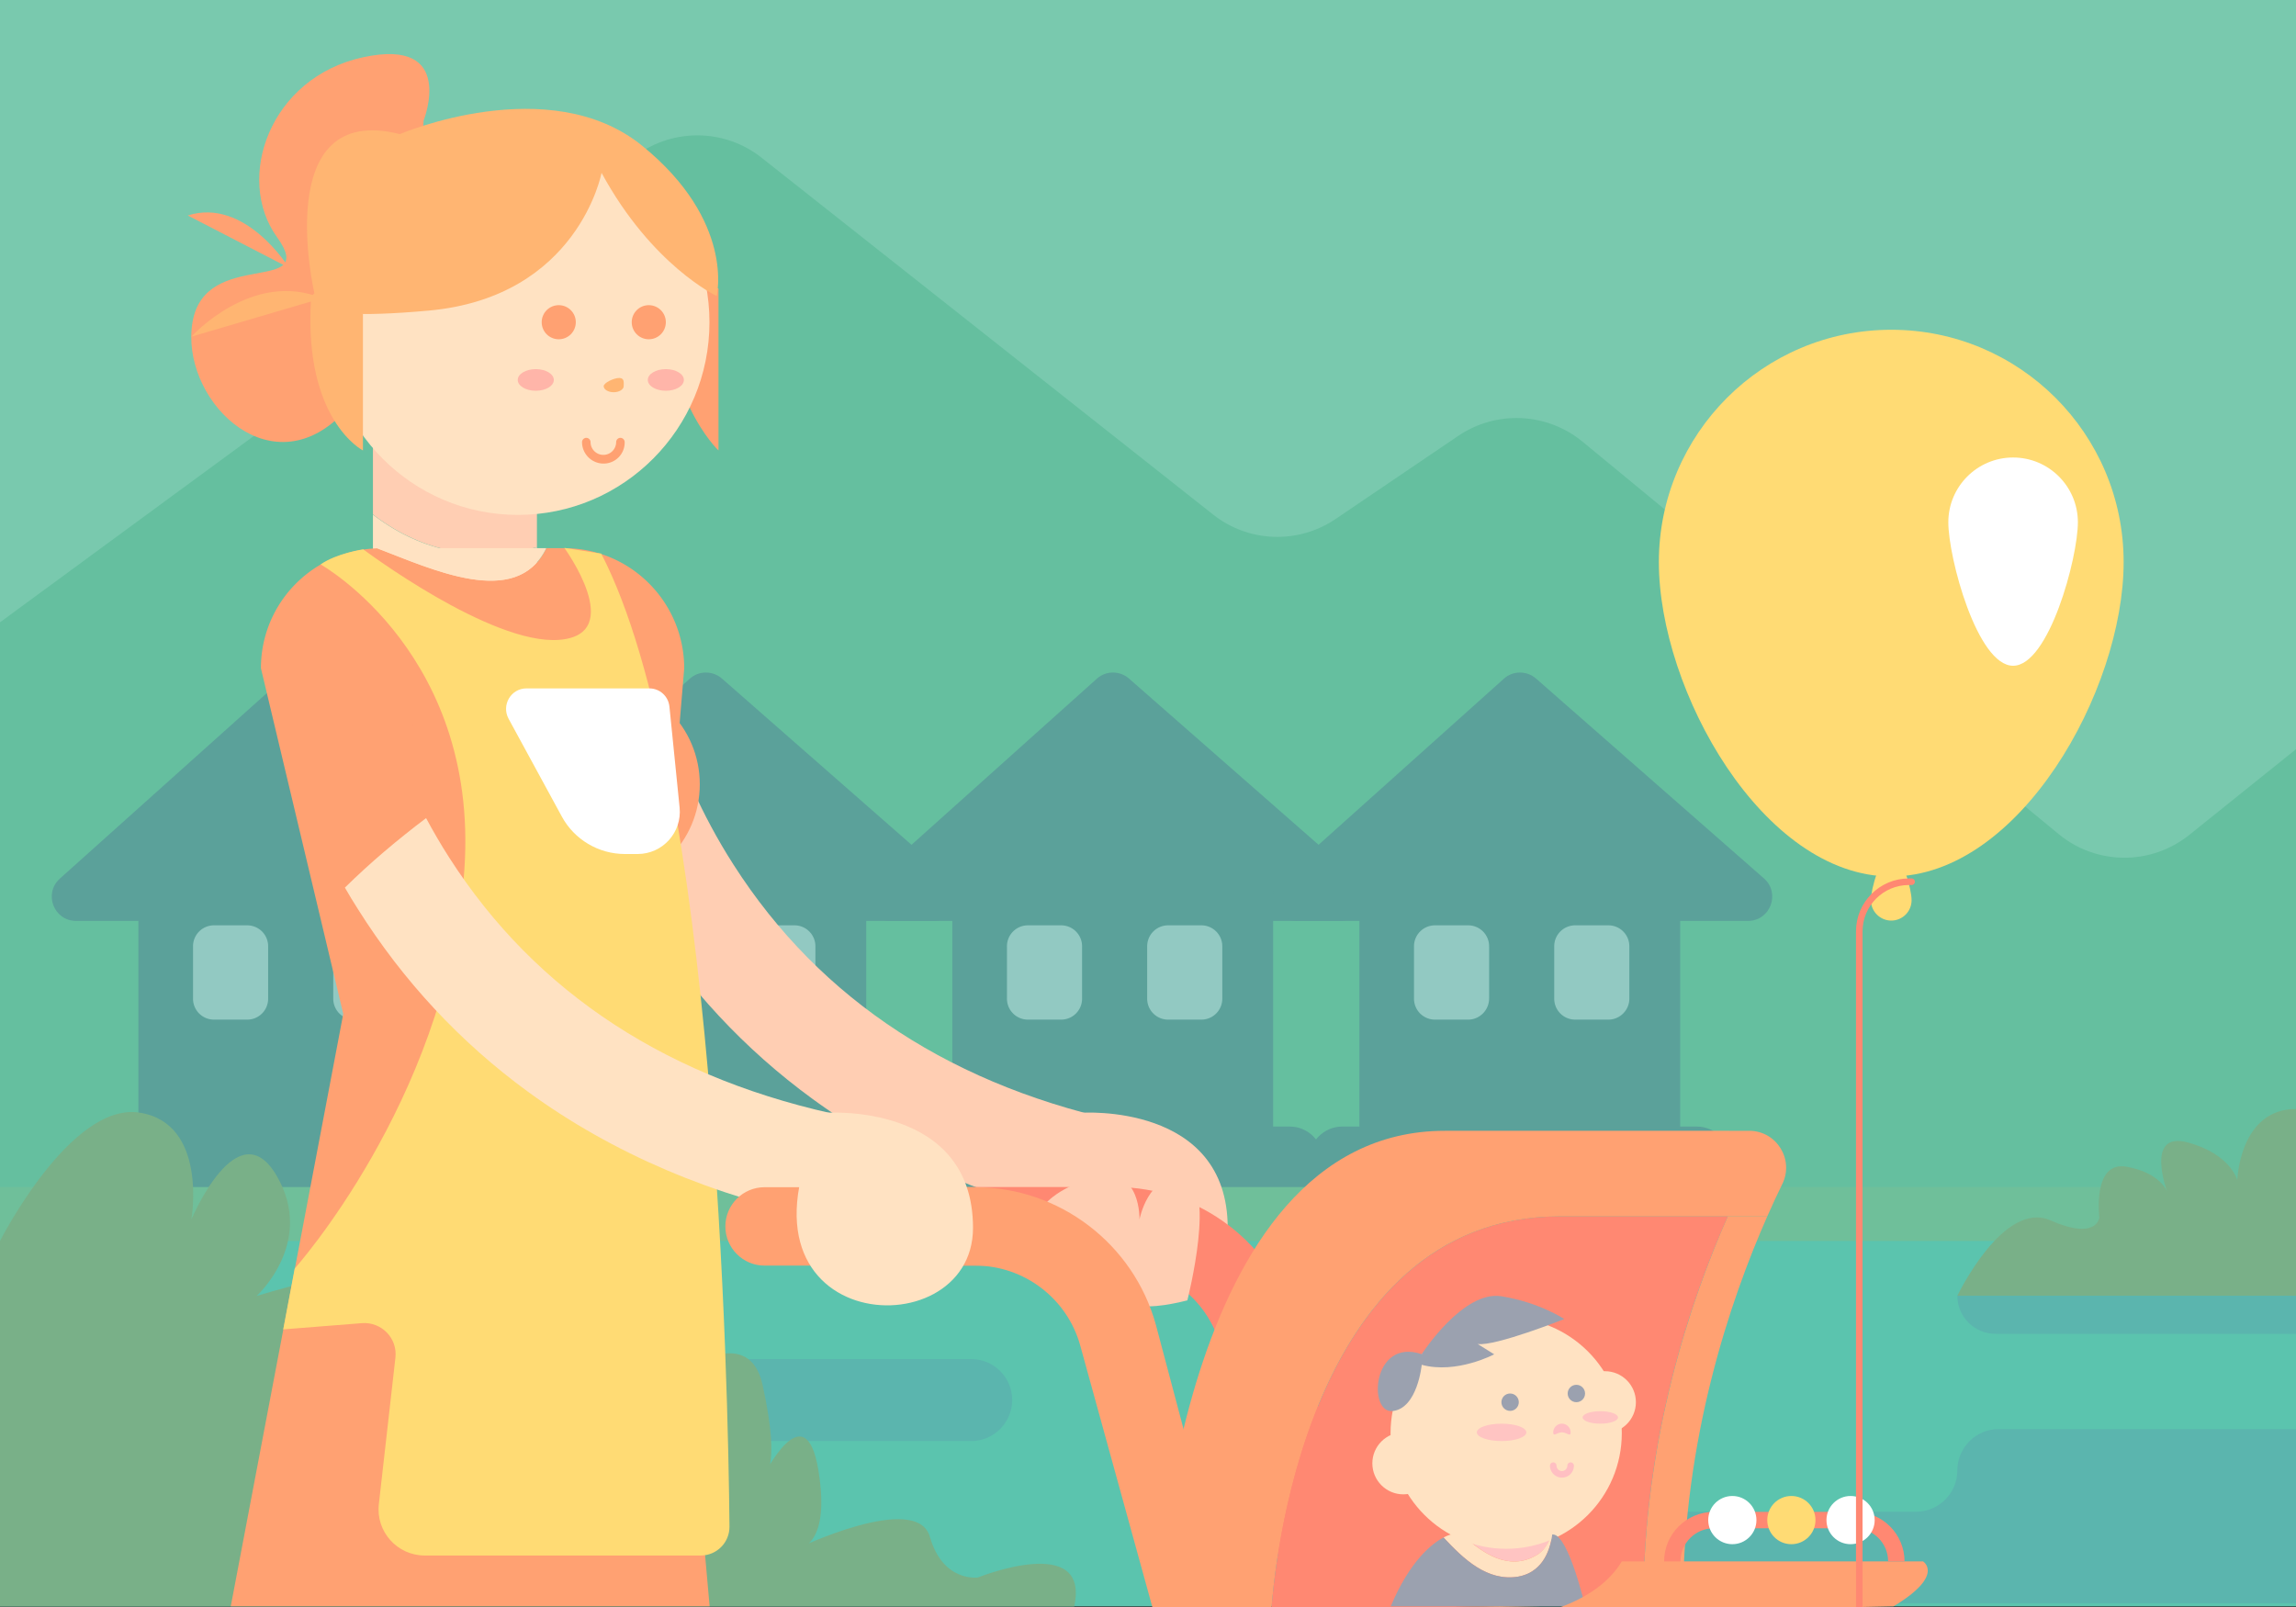 <svg xmlns="http://www.w3.org/2000/svg" xmlns:xlink="http://www.w3.org/1999/xlink" viewBox="0 0 1400 980"><rect x="0" y="0" width="1400" height="980" fill="#333333" stroke="none"/><style><![CDATA[.B{fill:#ffa172}.C{fill:#ffe2c2}.D{fill:#5ba19a}.E{fill:#92c9c2}.F{fill:#ffceb3}.G{fill:#ffb572}.H{fill:#ffdb74}.I{fill:#ff8872}.J{fill:#9ba1af}]]></style><path fill="#79c9ae" d="M0 0h1400v759H0z"/><path fill="#65bf9f" d="M0 379.5L387.8 94.8c22.9-16.8 54.3-16.3 76.6 1.4l275.3 217.6c21.6 17.1 51.8 18.2 74.7 2.7l74.8-50.7c23.2-15.7 54-14.3 75.7 3.5l290.3 239.3c23.1 19.1 56.4 19.3 79.8.5l65-52.2v270.8H0V379.5z"/><path d="M331.1 535.7l-139-121.9c-5.6-4.9-14.1-4.9-19.6.1l-136 121.9c-10.1 9.1-3.7 25.8 9.9 25.8h38V687H74c-11.2 0-20.3 9.1-20.3 20.3v20.3h256.7v-20.3c0-11.2-9.1-20.3-20.3-20.3H280V561.6h41.3c13.7 0 20.1-16.9 9.8-25.9z" class="D"/><g class="E"><use xlink:href="#B"/><path d="M236.2 621.8H216a12.76 12.76 0 0 1-12.8-12.8v-31.9a12.76 12.76 0 0 1 12.8-12.8h20.2a12.76 12.76 0 0 1 12.8 12.8V609a12.76 12.76 0 0 1-12.8 12.8z"/></g><path d="M579.2 535.7l-139-121.9c-5.6-4.9-14.1-4.9-19.6.1L284.7 535.8c-10.1 9.1-3.7 25.8 9.9 25.8h38V687h-10.4c-11.2 0-20.3 9.1-20.3 20.3v20.3h256.7v-20.3c0-11.2-9.1-20.3-20.3-20.3h-10.1V561.6h41.3c13.6 0 20-16.9 9.7-25.9z" class="D"/><use xlink:href="#C" fill="#79ba9a"/><use xlink:href="#C" x="85.5" class="E"/><path d="M827.4 535.7l-139-121.9c-5.6-4.9-14.1-4.9-19.6.1l-136 121.9c-10.1 9.1-3.7 25.8 9.9 25.8h38V687h-10.4c-11.2 0-20.3 9.1-20.3 20.3v20.3h256.7v-20.3c0-11.2-9.1-20.3-20.3-20.3h-10.1V561.6h41.3c13.7 0 20.1-16.9 9.8-25.9z" class="D"/><g class="E"><path d="M647 621.8h-20.2A12.76 12.76 0 0 1 614 609v-31.9a12.76 12.76 0 0 1 12.8-12.8H647a12.76 12.76 0 0 1 12.8 12.8V609a12.76 12.76 0 0 1-12.8 12.8z"/><use xlink:href="#B" x="581.8"/></g><path d="M1075.6 535.7l-139-121.9c-5.6-4.9-14.1-4.9-19.6.1L781 535.8c-10.1 9.1-3.7 25.8 9.9 25.8h38V687h-10.4c-11.2 0-20.3 9.1-20.3 20.3v20.3h256.7v-20.3c0-11.2-9.1-20.3-20.3-20.3h-10.1V561.6h41.3c13.7 0 20-16.9 9.8-25.9z" class="D"/><path d="M895.2 621.8H875a12.76 12.76 0 0 1-12.8-12.8v-31.9a12.76 12.76 0 0 1 12.8-12.8h20.2a12.76 12.76 0 0 1 12.8 12.8V609c-.1 7.1-5.8 12.8-12.8 12.8zm85.5 0h-20.2a12.76 12.76 0 0 1-12.8-12.8v-31.9a12.76 12.76 0 0 1 12.8-12.8h20.2a12.76 12.76 0 0 1 12.8 12.8V609c0 7.1-5.8 12.8-12.8 12.8z" class="E"/><path fill="#6fbf9a" d="M0 723.9h1400V759H0z"/><path fill="#5bc4ae" d="M0 756.8h1400v222.8H0z"/><path d="M592.2 878.8H433.7c-13.8 0-25-11.2-25-25s11.2-25 25-25h158.5c13.8 0 25 11.2 25 25-.1 13.8-11.2 25-25 25zm807.8-7.3h-181.3c-13.9 0-25.2 11.3-25.2 25.2s-11.3 25.2-25.2 25.2h-153.6v55.8H1400V871.5z" fill="#5bb5ae"/><path d="M1400 790.2h-206.5s28-58.5 56.7-46c28.7 12.6 29.9-1.8 29.9-1.8s-4.4-34.6 16.6-30.9c21 3.8 24.8 15.4 24.8 15.4s-14-37.4 12.5-30.2c26.4 7.2 30.2 23 30.2 23s1.3-43.4 35.8-43.4v113.9zM0 756.8s43-84.8 85-78.3 31.7 65.2 31.7 65.2 28.2-67.4 52-26.7-12.2 73.3-12.2 73.3 210.8-64.8 217.7 0 0 77.9 0 77.9 78.8-78.1 90.8-23.6c12 54.4 0 56.5 0 56.5s26-53.2 34-4.6-13.3 48-13.3 48 73.3-35.2 81.3-7.3 29.3 24.8 29.3 24.8 68.7-27.7 58.7 17.7H0V756.8z" fill="#79b088"/><path d="M677.8 747.9c-69.6-14.1-130.9-40.2-182.3-77.7-41.4-30.2-76.3-67.7-103.8-111.4-46.8-74.5-55.9-141.7-56.3-144.5l63.3-8.1v-.1c.1.6 8.2 58.2 48.5 121.1 53.1 83.1 135 136.4 243.3 158.3l-12.7 62.4z" class="F"/><path d="M228.8 314.9c-.5-.4-1-.7-1.4-1.1v23.3c0 16.2 13.1 29.2 29.2 29.2h57.3c7.5 0 13.5-6 13.5-13.5v-19c-.2.1-.5.1-.7.2-35.1 8.5-68.1 3.2-97.9-19.1z" class="C"/><path d="M227.4 267v46.7c.5.4 1 .7 1.4 1.1 29.8 22.3 62.8 27.7 97.9 19.1.2-.1.5-.1.7-.2V267h-100z" class="F"/><path d="M258.3 73.5s20.3-50.9-36.8-38.6-78.4 73.9-52.6 109.7-43.7 6.3-51.5 51.8 44.8 100.4 89.5 57.8 51.4-180.7 51.4-180.7zM438.1 176v98.7s-36-33.8-31.7-106.9l31.7 8.2z" class="B"/><ellipse cx="315.8" cy="196.5" rx="116.8" ry="117.5" class="C"/><g class="G"><path d="M366.8 105.4s-14.2 75.7-105.3 84-69.8-10.6-69.8-10.6-27.2-117.1 52.1-97c0 0 91.1-39 147.8 7.1s45.4 91.6 45.4 91.6-39.4-18.4-70.2-75.1z"/><path d="M221.3 191.4v83.3s-36-18.3-31.7-91.5l31.7 8.2z"/></g><circle cx="340.7" cy="196.5" r="10.4" class="B"/><g fill="#ffb5a9"><ellipse cx="326.7" cy="231.7" rx="11" ry="6.6"/><ellipse cx="406" cy="231.7" rx="11" ry="6.6"/></g><path d="M380.3 235.5c0 2-2.8 3.7-6.1 3.7-3.4 0-6.1-1.7-6.1-3.7s6.1-5 9.5-5c3.3 0 2.7 3 2.7 5z" class="G"/><g class="B"><circle cx="395.6" cy="196.5" r="10.4"/><path d="M368 282.7c-7.2 0-13.1-5.9-13.1-13.1a2.65 2.65 0 0 1 2.6-2.6 2.65 2.65 0 0 1 2.6 2.6c0 4.3 3.5 7.8 7.8 7.8s7.8-3.5 7.8-7.8a2.65 2.65 0 0 1 2.6-2.6 2.65 2.65 0 0 1 2.6 2.6 12.85 12.85 0 0 1-12.9 13.1zm-24 51.6h-10.9c-18.1 37.5-70.1 12.5-103 .1-39.4 1.2-71 33.4-71 73.1l50.2 210.8-68.6 361.3h292l-32.6-366.7 17.1-205.4c-.1-40.4-32.8-73.2-73.2-73.2z"/></g><path d="M333.1 334.3H232.2l-2.2.1c33 12.5 84.9 37.4 103.1-.1z" class="C"/><g class="B"><circle cx="306.6" cy="473.1" r="63"/><circle cx="363.7" cy="478.3" r="63"/></g><path d="M659.3 678.6s89.3-6.3 89.3 70.2-160.6 64.9-89.3-70.2z" class="F"/><path d="M195.5 344.2S295 399.9 282.7 536c-12.3 136.2-103 237.6-103 237.6l-7 37.1 48-3.8c11.9-.9 21.8 9.2 20.4 21.1L231 917.3c-1.9 16.7 11.2 31.3 28 31.3h168.3c9.7 0 17.6-7.9 17.5-17.7-.8-85.5-8.2-458.2-78.2-593.3l-22.5-3.5s38.5 52.9-3.2 56.1S221.5 335 221.5 335s-16.3 2.4-26 9.2z" class="H"/><path d="M231.4 428.6c-4.3-15.2-19.1-25-34.8-23-19.3 2.5-32 21.5-26.7 40.2 6.8 24.3 19 58.5 40.4 95.5 15.4-15.2 32.1-29.2 49.5-42.4-14.7-27.4-23.4-52.5-28.4-70.3z" class="B"/><path d="M273.8 522.8c-5.2-8.1-9.8-16.1-14-23.9-17.3 13.1-34.1 27.2-49.5 42.4 2.5 4.4 5.2 8.8 8 13.2 27.5 43.7 62.4 81.2 103.8 111.4 51.4 37.5 112.7 63.7 182.3 77.7l12.7-62.5c-108.3-21.9-190.2-75.2-243.3-158.3z" class="C"/><path fill="#fff" d="M321 419.8h74.9c6.4 0 11.7 4.8 12.3 11.2l6.2 61.5c1.5 15.2-10.4 28.3-25.6 28.3H381c-16 0-30.8-8.8-38.4-22.8l-32.5-59.7c-4.5-8.4 1.5-18.5 10.9-18.5z"/><path d="M176.2 163.3s-26.6-43.1-61.7-31.9l61.7 31.9z" class="B"/><path d="M116.7 205.3s37.1-41.1 79.6-23.4l-79.6 23.4z" class="G"/><path d="M789.7 986l-45.6-165.4c-7.9-28.7-34.2-48.8-64-48.8H527.7v-47.9h152.4c51.2 0 96.5 34.5 110.1 83.9l45.6 171.8-46.1 6.4z" class="I"/><path d="M724 793s18.6-72.9-2.7-75-26.5 25.7-26.5 25.7 1-32.1-25.6-25.9-34.4 19.5-34.4 19.5l60 58.8s7 2.5 29.2-3.1z" class="F"/><path d="M704.3 986l-45.6-165.4c-7.9-28.7-34.2-48.8-64-48.8H466.2c-13.2 0-23.9-10.7-23.9-23.9S453 724 466.2 724h128.5c51.2 0 96.5 34.5 110.1 83.9l45.6 171.8-46.1 6.3z" class="B"/><path d="M504 678.6s89.3-6.3 89.3 70.2-160.6 64.9-89.3-70.2z" class="C"/><g class="B"><path d="M951.2 741.8h126.4c3.2-7.3 6.3-13.9 9.2-19.8 7.3-15-3.6-32.4-20.2-32.4H881c-164.3 0-176.1 294.5-176.1 294.5l70.3-1.4c1.2-19.6 18.9-240.9 176-240.9z"/><path d="M1053.5 741.8c-22.6 51.2-51.4 135.9-51.4 235.9l-226.9 4.5v.5l251-5c0-100.1 28.8-184.8 51.4-235.9h-24.1z"/></g><path d="M1053.5 741.8H951.2c-155.9 0-174.5 218-176 240.4l226.9-4.5c-.1-100 28.7-184.7 51.4-235.9z" class="I"/><path fill="#ffc4c2" d="M936.2 948.8c5.2-2.6 8.1-7.4 9.7-13.1-9.4-.5-40.5-.2-54.4 0 12.7 11.8 28.3 22.2 44.7 13.1z"/><g class="C"><circle cx="918.4" cy="874" r="70.5"/><circle cx="855.7" cy="892.4" r="18.9"/><circle cx="978.6" cy="855.1" r="18.9"/></g><g class="J"><circle cx="920.8" cy="855.1" r="5.3"/><circle cx="961.2" cy="849.8" r="5.3"/></g><path d="M952.4 901.1c-4 0-7.3-3.3-7.3-7.3 0-1.1.9-2 2-2s2 .9 2 2a3.33 3.33 0 0 0 3.3 3.3 3.33 3.33 0 0 0 3.3-3.3c0-1.1.9-2 2-2s2 .9 2 2c0 4-3.2 7.3-7.3 7.3zm5.3-27.6c0 2.9-2.4 0-5.3 0s-5.3 2.9-5.3 0a5.34 5.34 0 0 1 5.3-5.3 5.34 5.34 0 0 1 5.3 5.3z" fill="#ffbfc2"/><path d="M866.9 825.8s25.2-39.1 48.6-35.3 38.3 13.9 38.3 13.9-42.2 16.8-52.8 15.2l10.1 6.3s-23 12.2-44.2 6.4c0 0-2.5 26.5-17.7 28.2s-12.6-44.9 17.7-34.7z" class="J"/><g fill="#ffc4c2"><ellipse cx="915.6" cy="873.5" rx="15.1" ry="5.3"/><ellipse cx="975.8" cy="864.4" rx="10.8" ry="3.8"/></g><path d="M936.2 948.8c-16.4 9.1-31.9-1.2-44.8-13.1l-6.8.1s-1.7.4-4.4 1.8c12.2 13.1 26.5 26.9 45.4 23.9 13.5-2.4 19.3-13.6 20.9-25.8h-.6c-1.7 5.6-4.6 10.5-9.7 13.1z" class="C"/><path d="M947.2 935.8c-.2 0-.5 0-.7-.1-1.6 12.2-7.4 23.4-20.9 25.8-18.9 3-33.2-10.8-45.4-23.9-6.8 3.6-20.4 13.9-32.2 42h118.6c-.1 0-10-42.9-19.4-43.8z" class="J"/><path d="M937.1 984.1s36.2-6 51.8-31.9h183.7s13.5 8.4-18 27.4l-217.5 4.5z" class="B"/><path d="M1161.3 952.2h-10c0-11.2-9.1-20.2-20.2-20.2h-86.2c-11.2 0-20.2 9.1-20.2 20.2h-10c0-16.7 13.6-30.2 30.2-30.2h86.2c16.7 0 30.2 13.6 30.2 30.2z" class="I"/><circle fill="#fff" cx="1056.3" cy="927" r="14.7"/><circle cx="1092.3" cy="927" r="14.7" class="H"/><circle fill="#fff" cx="1128.4" cy="927" r="14.7"/><g class="H"><path d="M1294.9 342.8c0 78.3-63.5 191.7-141.7 191.7-78.3 0-141.7-113.5-141.7-191.7s63.5-141.7 141.7-141.7 141.7 63.4 141.7 141.7z"/><path d="M1165.6 549c0 6.9-5.6 12.4-12.4 12.4s-12.4-5.6-12.4-12.4 5.6-27.6 12.4-27.6 12.4 20.7 12.4 27.6z"/></g><path fill="#fff" d="M1188 318.5c0-21.8 17.7-39.5 39.5-39.5s39.5 17.7 39.5 39.5-17.7 87.5-39.5 87.5-39.5-65.7-39.5-87.5z"/><path fill="none" stroke="#ff8872" stroke-width="4" stroke-linecap="round" stroke-miterlimit="10" d="M1165.6 537.7h-1.6c-16.8 0-30.3 13.6-30.3 30.3v416.1"/><path fill="#5bb5ae" d="M1400 813.4h-183.3c-12.8 0-23.2-10.4-23.2-23.2H1400v23.2z"/><defs ><path id="B" d="M150.7 621.8h-20.2a12.76 12.76 0 0 1-12.8-12.8v-31.9a12.76 12.76 0 0 1 12.8-12.8h20.2a12.76 12.76 0 0 1 12.8 12.8V609a12.76 12.76 0 0 1-12.8 12.8z"/><path id="C" d="M398.9 621.8h-20.2a12.76 12.76 0 0 1-12.8-12.8v-31.9a12.76 12.76 0 0 1 12.8-12.8h20.2a12.76 12.76 0 0 1 12.8 12.8V609c-.1 7.1-5.8 12.8-12.8 12.8z"/></defs></svg>